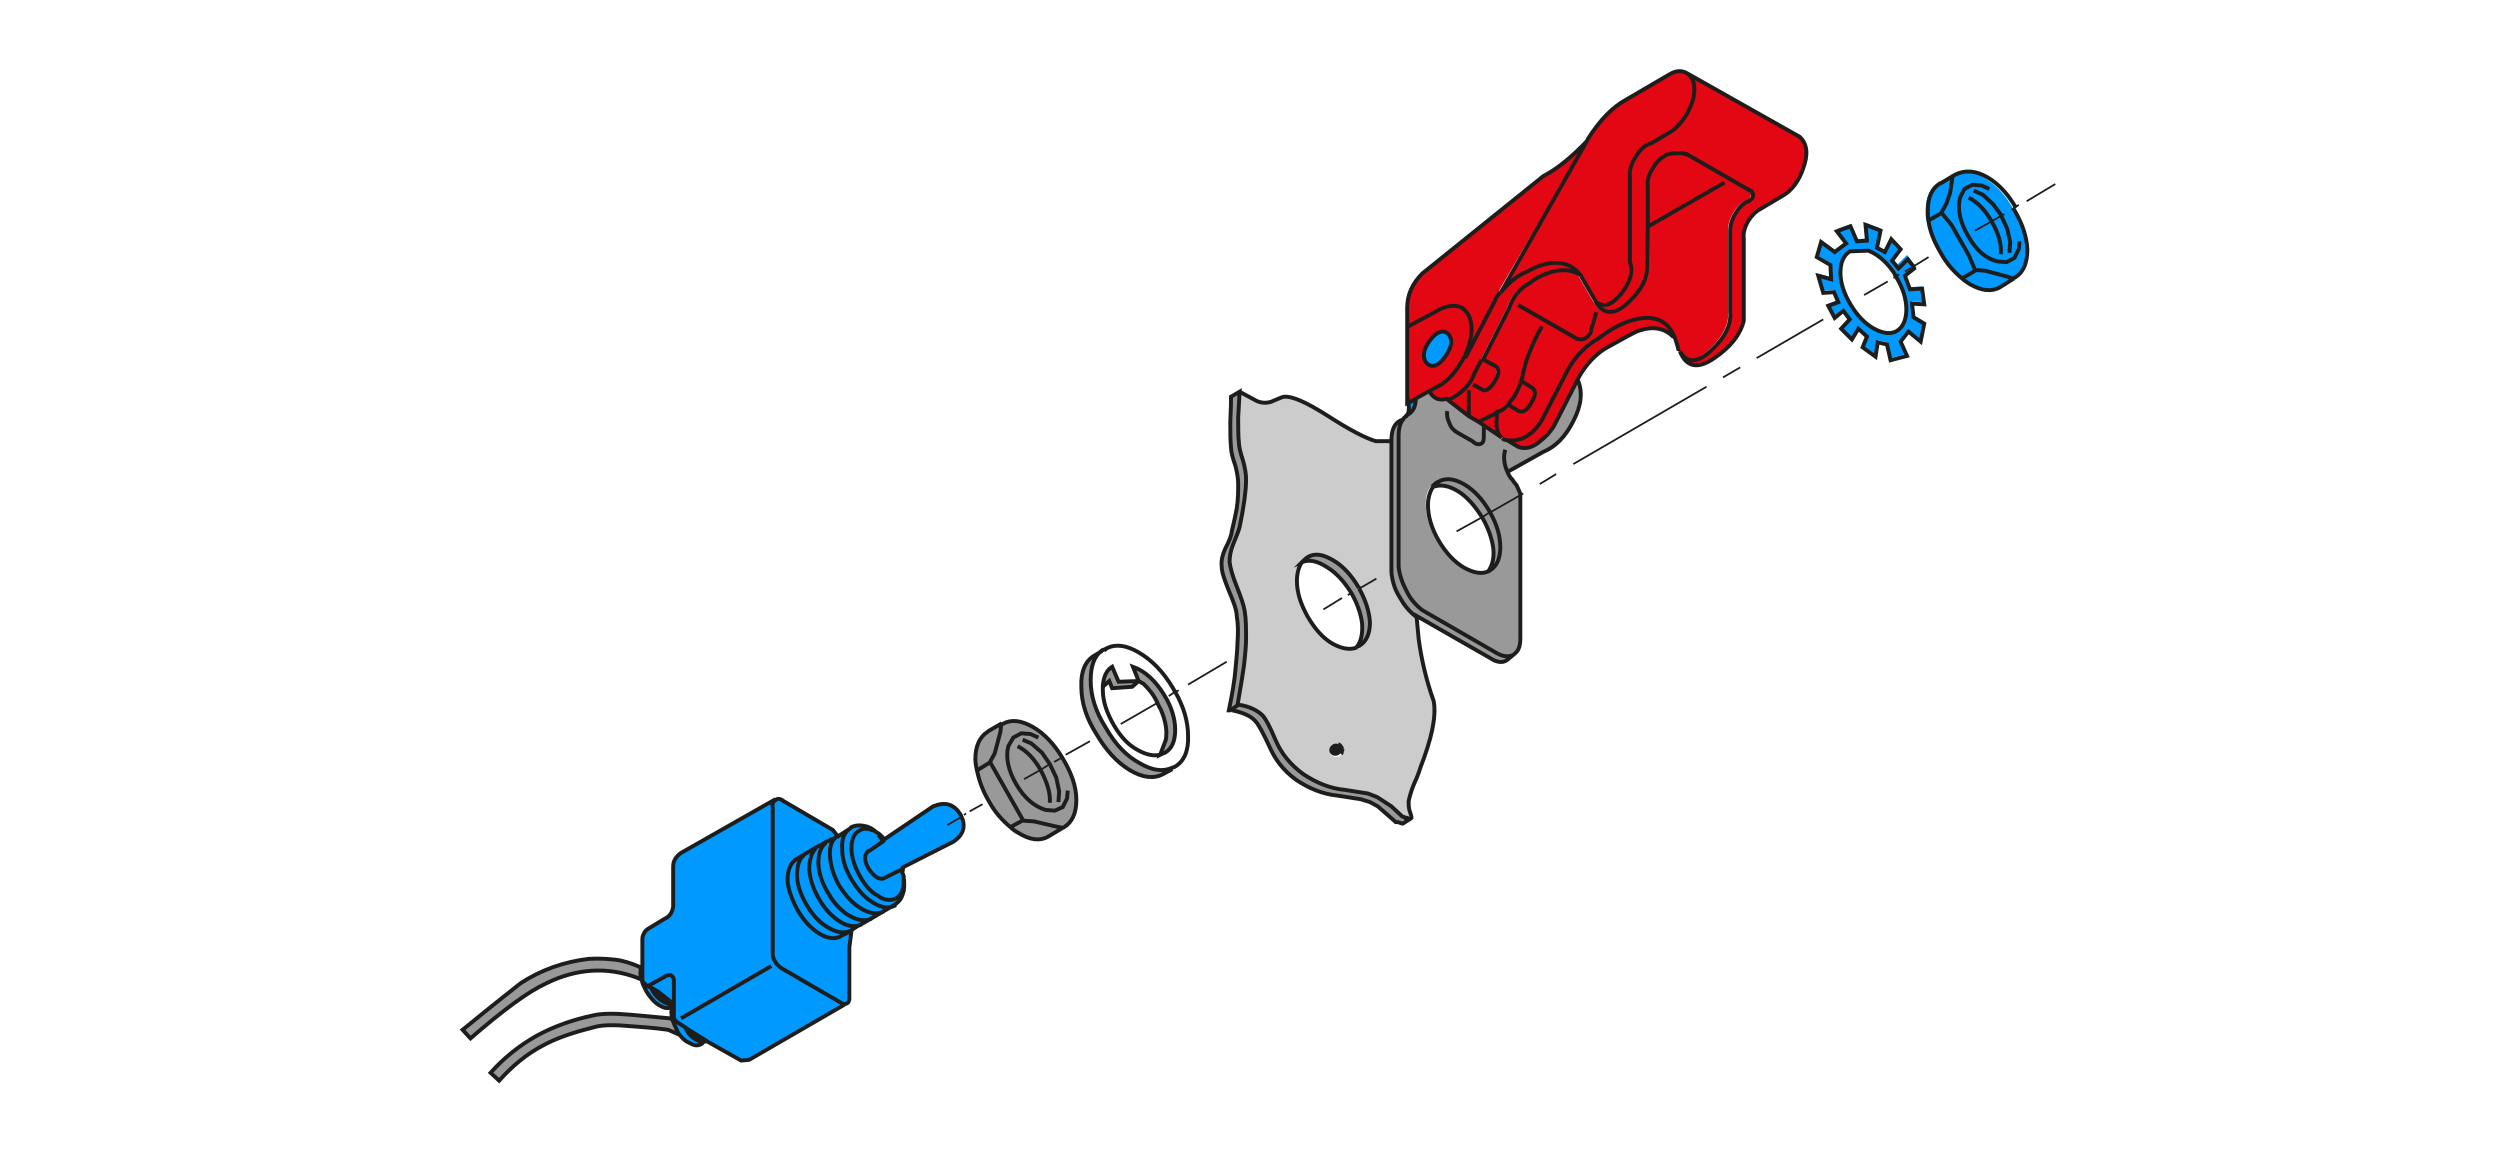 <?xml version="1.0" encoding="utf-8"?>
<!-- Generator: Adobe Illustrator 24.2.3, SVG Export Plug-In . SVG Version: 6.00 Build 0)  -->
<svg version="1.1" id="Ebene_1" xmlns="http://www.w3.org/2000/svg" xmlns:xlink="http://www.w3.org/1999/xlink" x="0px" y="0px"
	 viewBox="0 0 349.1 161" style="enable-background:new 0 0 349.1 161;" xml:space="preserve">
<style type="text/css">
	.st0{fill:#999999;}
	.st1{fill:#0099FF;}
	.st2{fill:#E30613;}
	.st3{fill:#CCCCCC;}
	.st4{fill:#1D1D1B;}
	.st5{fill:none;stroke:#1D1D1B;stroke-width:0.55;stroke-miterlimit:5;}
	.st6{fill:none;stroke:#1D1D1B;stroke-width:0.25;stroke-miterlimit:5;}
	.st7{fill:none;stroke:#1D1D1B;stroke-width:0.45;stroke-miterlimit:5;}
</style>
<path class="st0" d="M148.4,115.6l-0.9-0.4l-3-0.7l-1.5-0.1l-2,1.1c0.4,0.3,0.7,0.6,1.1,0.8c1.6,1,3,1.1,4.2,0.5L148.4,115.6
	 M138.5,106.3l-2.1,1.3c0.2,1.4,0.8,2.9,1.7,4.4c0.9,1.5,1.9,2.7,3,3.6l2-1.1L138.5,106.3 M139.8,102.1l0.1-1l-1.9,1.1l-0.1,0.1
	c-1.1,0.7-1.7,2-1.7,3.8c0,0.5,0.1,1,0.2,1.5l2.1-1.3h-0.1l0.7-1.3L139.8,102.1 M144.3,101.4c-1.6-0.9-3-1.1-4.2-0.4l-0.2,0.1
	l-0.1,1l-0.8,3l-0.7,1.3h0.1l4.6,8.1l1.5,0.1l3,0.7l0.9,0.4l0.2-0.1c1.1-0.7,1.7-1.9,1.7-3.8c0-1.9-0.7-3.8-1.9-5.8
	C147.3,103.8,145.9,102.3,144.3,101.4 M145,103l-1.1-0.5l-1.3-0.1l-1.1,0.6l-0.7,1.2c-0.4,1.6,0,3.4,1.1,5.3
	c1.1,1.9,2.5,3.1,4.1,3.6l1.3,0.1l1.1-0.5l0.6-1.2l0.1-1.1l-0.1,1.1l-0.6,1.2l-1.1,0.5l-1.3-0.1c-1.6-0.4-3-1.6-4.1-3.6
	c-1.1-1.9-1.5-3.7-1.1-5.3l0.7-1.2l1.1-0.6l1.3,0.1L145,103 M145.5,105.1l-1.5-1.3l-1.2-0.5l1.2,0.5L145.5,105.1l1.1,1.6l0.1,0.1
	l0.9,1.9l0.4,1.9l-0.1,1.5l0.1-1.5l-0.4-1.9l-0.9-1.9l-0.1-0.1l-1.3,0.8v0.1c0.9,1.6,1.4,3.1,1.3,4.5c0-1.4-0.4-2.9-1.3-4.5v-0.1
	l-2.3,1.3l2.3-1.3c-0.9-1.6-2-2.7-3.2-3.3c1.2,0.6,2.3,1.7,3.2,3.3l1.3-0.8L145.5,105.1 M147.2,106.4l0.9-0.5L147.2,106.4
	 M93.8,142.3l-0.4-0.1c-2.3-0.2-4.1-0.4-5.4-0.5c-2.3-0.2-4.1-0.1-5.3,0.1c-3,0.7-5.6,1.6-7.8,2.8c-2.5,1.3-4.6,3-6.5,5.2l1.2,1.1
	c1.8-2,3.8-3.7,6.1-4.9c2.1-1.1,4.5-2,7.3-2.6c1.1-0.2,2.8-0.2,5-0.1c1.2,0.1,3,0.3,5.2,0.5l1.6,0.7c-0.1-0.2-0.3-0.5-0.5-0.7
	C94.1,143.2,93.9,142.7,93.8,142.3 M89.5,136.5c-0.1-0.4-0.1-0.8,0-1.1l-0.2-0.4c-1.2-0.5-2.4-0.9-3.5-1c-1-0.1-2.2-0.2-3.6-0.1
	c-3.4,0.4-6.6,1.5-9.5,3.4c-0.5,0.4-3.2,2.5-8.1,6.5l1.1,1.2c4.5-3.9,8-6.5,10.6-7.7c4.3-2.1,8.5-2.3,12.6-0.8l0.7,0.3
	C89.5,136.6,89.5,136.6,89.5,136.5 M153.9,90.9l-1,0.6c-1.3,0.7-2,2.2-1.9,4.4c0,2.2,0.7,4.4,2.1,6.6c1.3,2.2,2.8,3.9,4.6,5
	c1.8,1.1,3.4,1.3,4.7,0.6l1.3-0.7c-1.3,0.6-2.8,0.4-4.5-0.6c-1.9-1.1-3.5-2.7-4.8-5c-1.4-2.2-2.1-4.5-2.1-6.6
	C152.3,93.1,152.8,91.7,153.9,90.9 M158.2,95.9l0.9-0.8l-2.8,0.1l-0.9-2.1c-0.8,0.5-1.2,1.4-1.3,2.7l0.9-0.8l0.4,1L158.2,95.9
	 M164.1,101.9c0-1.6-0.5-3.2-1.5-4.9c-1.2-2-2.7-3.4-4.4-4l0.8,2l0.7,0.4c0.7,0.7,1.4,1.5,1.9,2.6c0.1,0.3,0.3,0.6,0.5,1
	c0.7,1.6,0.9,3,0.7,4.2l-0.8,2.1c0.2-0.1,0.4-0.2,0.7-0.3C163.6,104.6,164.1,103.5,164.1,101.9 M187.9,110.5c-2.1-0.2-4-1-5.8-2.2
	c-1.8-1.3-3.1-2.9-3.9-4.8c-0.8-1.9-1.4-3-1.8-3.4c-0.7-0.7-1.9-1.3-3.4-1.5l-1,0.7c1.5,0.3,2.6,0.7,3.2,1.5c0.4,0.4,1,1.5,1.9,3.4
	c0.8,1.9,2.1,3.5,3.8,4.8c1.7,1.3,3.6,2,5.8,2.2l3.2,0.5l1.3,0.4l1.1,0.6l2.4,2.1l0.1,0.1h0.3l0.6,0.2h0.1l1.1-0.7h-0.1l-0.2-0.1
	l-0.1-0.1h-0.3l-0.1-0.1l-0.3-0.1l-1.5-1.4l-2-1.3l-1.3-0.5L187.9,110.5 M209.5,76.4c0-1.5-0.5-3.1-1.4-4.8l-1.1,0.7
	c0.8,1.4,1.3,2.8,1.5,4.2c0.1,1.4-0.1,2.5-0.7,3.4c0.1,0,0.2-0.1,0.3-0.1C209,79.1,209.5,78,209.5,76.4 M204.4,67.6
	c-1.4-0.8-2.6-0.9-3.6-0.3c-0.3,0.2-0.6,0.4-0.8,0.7c1-0.4,2.2-0.2,3.5,0.6c1.3,0.8,2.5,2.1,3.4,3.7l1.1-0.7c0-0.1-0.1-0.2-0.1-0.3
	C207,69.7,205.8,68.4,204.4,67.6 M195.3,60.8c0-0.9,0.2-1.7,0.6-2.2c-0.1,0-0.2,0.1-0.3,0.1c-0.9,0.5-1.3,1.4-1.3,2.8v0.1v18.2
	c0.1,1.1,0.4,2.3,1.1,3.4c0.6,1.1,1.3,2,2.2,2.7l0.1,0.1L208,92c0.9,0.6,1.7,0.7,2.3,0.3l1.1-0.9c-0.7,0.4-1.5,0.3-2.4-0.2l-10.4-6
	c-0.9-0.7-1.7-1.6-2.2-2.7c-0.6-1.1-1-2.3-1.1-3.4V60.8 M210,61.4c-0.1,0-0.2-0.1-0.3-0.2l-2.5-1.7v1.4c0,0.5-0.1,0.9-0.5,1
	c-0.3,0.1-0.7,0-1.1-0.4l-2.1-1.2c-0.5-0.3-0.9-0.7-1.1-1.3c-0.3-0.6-0.4-1.2-0.3-1.7c-0.1,0.5,0,1.1,0.3,1.7c0.3,0.6,0.6,1,1.1,1.3
	l2.1,1.2c0.4,0.4,0.8,0.5,1.1,0.4c0.4-0.1,0.6-0.5,0.5-1v-1.4l-0.9-0.6l-1.2-0.7l-3.1-2.4c-1.1,0.3-2-0.1-2.5-1.3l-1.8,1
	c0,1.2-0.3,2-1.1,2.3c-0.1,0-0.2,0.1-0.3,0.2c-0.2,0.1-0.3,0.3-0.5,0.5c-0.4,0.5-0.6,1.3-0.6,2.2v18.3c0.1,1.1,0.5,2.2,1.1,3.4
	c0.6,1.1,1.3,2,2.2,2.7l10.4,6c0.9,0.5,1.7,0.6,2.4,0.2c0,0,0.1-0.1,0.1-0.1c0.5-0.4,0.8-1.1,0.7-2.1v-20l-4.2,2.4
	c0.9,1.6,1.4,3.2,1.4,4.8c0,1.6-0.5,2.7-1.5,3.3c-0.1,0-0.2,0.1-0.3,0.1c-0.9,0.4-2,0.2-3.3-0.5c-1.4-0.8-2.6-2.1-3.6-3.8
	c-1-1.7-1.5-3.4-1.5-5c0-1.1,0.2-1.9,0.7-2.5c0.2-0.3,0.5-0.6,0.8-0.7c1-0.6,2.2-0.5,3.6,0.3c1.4,0.8,2.6,2.1,3.6,3.8
	c0,0.1,0.1,0.2,0.1,0.3l4.2-2.4v-0.2c0-0.1-0.2-0.5-0.5-1.2l-0.4-0.5c-0.2-0.3-0.3-0.4-0.4-0.5c-0.2-0.3-0.3-0.6-0.5-0.9
	c-0.5-1.1-0.6-2.2-0.3-3.1c-0.3,0.9-0.2,2,0.3,3.1l5-2.8c1.6-0.7,3-2.1,4.2-4.3c1.1-2.3,1.3-4.2,0.6-5.8l-2.9,5.7
	c-0.5,1.1-1.2,2-2.2,2.8c-1.1,1-2.2,1.3-3.2,0.9l-1.5-0.9C210.3,61.5,210.1,61.5,210,61.4 M171.9,55.4c0,0.4,0,1.6-0.1,3.5
	c0,1.5,0,2.6,0.1,3.6c0,0.5,0.2,1.4,0.6,2.5c0.3,1.1,0.4,2,0.4,2.6c0,1,0,2.1-0.2,3.4c-0.1,0.5-0.3,1.6-0.7,3.2
	c0,0.4-0.3,1.3-0.9,2.4c-0.4,0.9-0.6,1.7-0.5,2.5c0,0.8,0.4,1.9,1,3.4c0.7,1.6,1.1,2.8,1.1,3.5c0.2,1.1,0.2,2.4,0.1,3.8
	c0,0.6-0.1,1.9-0.3,3.9c-0.1,1.2-0.4,3.1-0.9,5.5c0,0,0.1,0,0.2,0l1-0.7c0.5-2.9,0.8-4.7,0.9-5.5c0.2-1.7,0.3-3,0.3-3.8
	c0-1.5,0-2.8-0.2-3.9c-0.1-0.7-0.5-1.9-1.1-3.4c-0.6-1.5-0.9-2.6-1-3.4c0-0.7,0.1-1.5,0.5-2.5c0.5-1.2,0.8-2,0.9-2.4
	c0.6-2.9,0.9-5.1,0.9-6.6c0-0.7-0.1-1.5-0.4-2.6c-0.4-1.2-0.6-2.1-0.6-2.6c-0.1-0.9-0.1-2.1-0.1-3.5l0.1-3.5L171.9,55.4 M189.8,82.2
	L189.8,82.2c-0.1-0.2-0.1-0.2-0.1-0.3c-1-1.7-2.2-3-3.6-3.8c-1.4-0.8-2.5-1-3.5-0.4c-0.3,0.2-0.6,0.5-0.8,0.7c1-0.4,2.1-0.2,3.5,0.7
	c1.3,0.8,2.4,2,3.4,3.6c0.8,1.4,1.3,2.8,1.5,4.2c0.1,1.4-0.1,2.5-0.7,3.3c0.1,0,0.2-0.1,0.3-0.1c1-0.6,1.5-1.7,1.5-3.3
	C191.2,85.4,190.7,83.8,189.8,82.2z"/>
<path class="st1" d="M97.1,144.9c0.6,0.4,1.1,0.5,1.5,0.4l-2.6-1.6C96.3,144.1,96.7,144.5,97.1,144.9 M98.8,145.3l-0.1-0.1
	c-0.4,0.1-0.9,0-1.5-0.4c-0.4-0.4-0.8-0.7-1.1-1.2l-0.4-0.3c0.3,0.7,0.7,1.2,1.3,1.7c0.5,0.3,0.9,0.5,1.3,0.5
	C98.4,145.5,98.6,145.4,98.8,145.3 M94.3,142.6l-0.1-0.1l-0.1-0.1l-0.1-0.1h-0.3c0.1,0.4,0.3,0.9,0.6,1.5c0.2,0.3,0.3,0.5,0.5,0.7
	c0.4,0.5,0.8,0.9,1.3,1.1c0.7,0.4,1.2,0.5,1.7,0.2c0.1,0,0.2-0.1,0.3-0.3c-0.4,0-0.8-0.2-1.3-0.5c-0.6-0.4-1-1-1.3-1.7l-1.1-0.7
	L94.3,142.6 M91.8,138.4c0.3,0.4,0.6,0.7,1,1c0.3,0.2,0.6,0.4,0.9,0.5L91.8,138.4 M89.5,135.4l0.2,0.5V135
	C89.6,135.1,89.6,135.2,89.5,135.4 M89.5,135.4c-0.1,0.4-0.1,0.7,0,1.1c0,0,0,0.1,0,0.2l0.2,0.1v-0.9L89.5,135.4 M90.9,137.9
	l-0.7-0.4c-0.3-0.1-0.4-0.4-0.5-0.7l-0.2-0.1c0.1,0.6,0.4,1.1,0.7,1.7c0.5,0.8,1.1,1.5,1.8,1.9c0.7,0.4,1.2,0.5,1.7,0.2
	c0,0,0.1-0.1,0.1-0.1c0.1,0,0.1-0.1,0.1-0.1c-0.5,0.1-1.1-0.1-1.8-0.7C91.6,139.1,91.2,138.5,90.9,137.9 M91.8,138.4l-0.9-0.5
	c0.3,0.7,0.7,1.2,1.3,1.7c0.7,0.5,1.3,0.7,1.8,0.7c0,0,0,0.1-0.1,0.1c-0.2,0.6-0.2,1.3,0,2h0.3l-0.1-0.3v-2.1c-0.1,0-0.3,0-0.4-0.1
	c-0.3-0.1-0.6-0.2-0.9-0.5C92.4,139.1,92.1,138.8,91.8,138.4 M90.9,137.9l0.9,0.5l1.9,1.5c0.1,0,0.3,0.1,0.4,0.1v-3.1
	c0-0.4-0.2-0.6-0.4-0.7c-0.3-0.1-0.6,0-0.9,0.2l-1.8,1c-0.3,0.2-0.6,0.3-0.9,0.2L90.9,137.9 M125.9,121.4l0.1,0.5
	c0-0.2,0.1-0.4,0.1-0.7H126L125.9,121.4 M117,116.8l-1.7,0.9c-0.8,0.7-1.1,1.8-1,3.2c0.1,1.3,0.6,2.6,1.4,3.9c0.8,1.4,1.8,2.4,2.8,3
	c1.1,0.7,2.2,0.9,3.2,0.5l1.7-1c-0.9,0.4-1.9,0.3-3.1-0.4c-1.2-0.7-2.2-1.8-3.1-3.2c-0.8-1.4-1.2-2.8-1.3-4.1
	C115.9,118.3,116.2,117.3,117,116.8 M115.3,117.7l-1.5,0.8c-0.7,0.6-1,1.6-0.9,2.9c0,1.3,0.5,2.7,1.3,4c0.9,1.5,1.9,2.6,3,3.3
	c1.2,0.7,2.2,0.8,3,0.4h0.1l1.4-0.8c-1,0.4-2,0.2-3.2-0.5c-1.1-0.7-2-1.7-2.8-3c-0.8-1.3-1.3-2.6-1.4-3.9
	C114.2,119.5,114.5,118.4,115.3,117.7 M118.7,115.7l-1.7,1.1c-0.7,0.6-1.1,1.5-1,2.8c0,1.3,0.5,2.7,1.3,4.1c0.9,1.5,1.9,2.5,3.1,3.2
	c1.2,0.7,2.2,0.8,3.1,0.4l1.7-1H125c-0.9,0.5-1.9,0.4-3.1-0.3c-1.2-0.7-2.2-1.8-3.1-3.3c-0.8-1.5-1.3-2.9-1.3-4.3
	C117.5,117.2,117.9,116.2,118.7,115.7 M121.5,115.8c0.1,0,0.3,0.1,0.5,0.1c-0.4-0.2-0.7-0.4-1-0.5c-0.8-0.3-1.5-0.2-2.1,0.1
	c0,0-0.1,0-0.1,0.1c0,0-0.1,0-0.1,0.1c-0.8,0.5-1.2,1.5-1.1,2.8c0,1.4,0.4,2.8,1.3,4.3c0.9,1.5,1.9,2.6,3.1,3.3
	c1.2,0.7,2.2,0.8,3.1,0.3h0.1l0.1-0.1c0.5-0.4,0.9-1,1.1-1.8c0.1-0.7,0.1-1.5-0.1-2.3c0,0.6,0,1.2-0.1,1.7c-0.1,0.7-0.4,1.1-0.9,1.5
	c-0.7,0.4-1.6,0.4-2.6-0.3c-1.1-0.6-1.9-1.6-2.6-2.9c-0.7-1.3-1.1-2.5-1.1-3.8c0-1.2,0.4-2.1,1.1-2.4
	C120.2,115.7,120.8,115.6,121.5,115.8 M121.4,118.7h-0.1c-0.3,0.2-0.5,0.6-0.5,1c0,0.5,0.2,1,0.5,1.5c0.3,0.5,0.7,0.9,1.1,1.2
	c0.4,0.3,0.8,0.3,1.1,0.1l2.4-1.2l0.1-0.1h0.1l7.1-3.6c1.4-1,1.7-2.2,1-3.6l-1.9,1.1l1.9-1.1c0-0.1-0.1-0.2-0.1-0.2
	c-0.8-1.5-2.1-1.8-3.8-1.1l-6.8,4.6l-0.2,0.1L121.4,118.7 M122.7,116.5l0.6,0.9l0.2-0.1c0,0-0.1-0.1-0.1-0.1
	C123.2,116.9,122.9,116.7,122.7,116.5 M123.3,117.4l-0.6-0.9c-0.3-0.2-0.5-0.4-0.7-0.5c-0.2,0-0.3-0.1-0.5-0.1
	c-0.7-0.2-1.3-0.2-1.7,0.1c-0.7,0.4-1.1,1.2-1.1,2.4c0,1.2,0.4,2.5,1.1,3.8c0.7,1.3,1.6,2.3,2.6,2.9c1.1,0.6,1.9,0.7,2.6,0.3
	c0.5-0.3,0.8-0.8,0.9-1.5c0.1-0.5,0.2-1.1,0.1-1.7l-0.1-0.3l-0.1-0.5l-2.4,1.2c-0.3,0.2-0.7,0.1-1.1-0.1c-0.4-0.3-0.8-0.7-1.1-1.2
	c-0.3-0.5-0.5-1-0.5-1.5c0-0.4,0.2-0.8,0.5-1h0.1L123.3,117.4 M112.4,119.3c-0.7,0.6-1,1.5-1,2.8c0,1.3,0.5,2.7,1.3,4.1
	c0.8,1.5,1.8,2.5,3,3.2c1.2,0.7,2.2,0.9,3.1,0.5l1.4-0.9c-0.8,0.4-1.9,0.3-3-0.4c-1.1-0.7-2.2-1.8-3-3.3c-0.8-1.4-1.2-2.7-1.3-4
	c0-1.3,0.3-2.3,0.9-2.9L112.4,119.3 M108.2,111.8C108.2,111.8,108.2,111.8,108.2,111.8l-13.1,7.5c-0.7,0.5-1,1.1-1.1,1.9v5.6
	c-0.1,0.8-0.5,1.4-1.2,1.7l-2.3,1.4c-0.3,0.1-0.5,0.4-0.6,0.7c-0.2,0.3-0.2,0.6-0.2,0.9v3.6v0.9v0.9c0,0.3,0.2,0.5,0.5,0.7
	c0.3,0.1,0.6,0,0.9-0.2l1.8-1c0.3-0.2,0.6-0.3,0.9-0.2c0.2,0.1,0.4,0.3,0.4,0.7v3.1v2.1l0.1,0.3l0.1,0.1l0.1,0.1l0.1,0.1l0.1,0.1
	l1.1,0.7l0.4,0.3l2.6,1.6l0.1,0.1l4.8,2.7l1.1-0.1l13.3-7.7c-0.1,0-0.3-0.1-0.5-0.2l-8.1-4.7c-0.7-0.4-1.2-1-1.4-1.9v-20.6
	C107.8,112.4,107.9,112,108.2,111.8 M107.7,134.9l-12.6,7.3L107.7,134.9 M110.9,120.2c-0.8,0.7-1.1,1.8-1,3.2c0.1,1.3,0.6,2.6,1.5,4
	c0.8,1.3,1.7,2.3,2.8,3c1.1,0.7,2.1,0.9,3,0.5c0,0,0.1,0,0.1-0.1l1.5-0.7c-0.9,0.4-1.9,0.2-3.1-0.5c-1.2-0.7-2.2-1.8-3-3.2
	c-0.8-1.4-1.3-2.8-1.3-4.1c0-1.3,0.3-2.3,1-2.8L110.9,120.2 M109.1,111.7c-0.4-0.2-0.6-0.2-0.9,0c0,0,0,0.1-0.1,0.1
	c-0.3,0.2-0.4,0.6-0.3,1v20.6c0.2,0.9,0.7,1.5,1.4,1.9l8.1,4.7c0.2,0.1,0.4,0.2,0.5,0.2c0.4,0,0.6-0.2,0.7-0.6v-7.3l0.3-2.3
	l-1.5,0.7c0,0-0.1,0.1-0.1,0.1c-0.9,0.4-1.9,0.2-3-0.5c-1.1-0.7-2-1.7-2.8-3c-0.8-1.4-1.3-2.7-1.5-4c-0.1-1.4,0.2-2.5,1-3.2l1.5-0.9
	l1.5-0.9l1.5-0.8l1.7-0.9l-0.7-0.9l-7-4.1L109.1,111.7 M264.2,36.1l1.2-1.6l-1.3-1.4l-0.9,1.8l-1.1-0.6l0.5-2.4l-2.1-0.8l0.2,2.2
	l-1.4,0.1l-0.9-2.1l-1.9,0.7l1.3,1.7l-1.6,1.2l-1.9-1.4l-0.6,2.1l1.9,1.1l0.1,2l-1.8-0.5l0.7,2.4l1.5-0.1l0.6,1.4l-1.4,0.5l0.9,1.7
	l1.2-1l0.9,1.2l-1.2,1.3l1.5,1.5l0.9-1.5l1.2,1.1l-0.6,1.5l1.8,1.3l0.3-2l1.3,0.3l0.5,2.2l2.3-0.6l-0.9-2l1.1-1.4l1.7,1.4l0.5-2.5
	l-1.5-0.9l-0.2-1.9l1.7,0.1l-0.3-2.2l-1.7,0.1l-0.7-1.9l1.3-1l-0.1-0.3l-1.2,0.7l1.2-0.7l-0.9-1.3l-1.3,1.3L264.2,36.1 M264.9,38.8
	c0.9,1.5,1.4,3,1.4,4.5c0,1.5-0.4,2.4-1.3,3s-2,0.4-3.2-0.3s-2.4-1.8-3.3-3.4c-0.9-1.5-1.3-3-1.4-4.4c0-1.5,0.4-2.5,1.3-3l2.6-0.1
	c1.5,0.6,2.8,1.8,3.9,3.6l0.4-0.3l-0.4,0.3C264.8,38.6,264.9,38.7,264.9,38.8 M276,37.7l-0.9-2.1l-2.4-4.2l-1.4-1.7l-2.1,1.2
	c0.2,1.5,0.8,2.9,1.7,4.4c0.9,1.5,1.9,2.6,3,3.6L276,37.7 M277.3,37.8l-1.4-0.1l-2.1,1.2c0.4,0.3,0.7,0.5,1.1,0.8
	c1.6,0.9,3,1.1,4.2,0.4l1.9-1.2l-0.9-0.3L277.3,37.8 M272.3,27l0.4-2.6l-2,1.2h-0.1c-1.1,0.7-1.7,2-1.7,3.8c0,0.5,0,1,0.1,1.5
	l2.1-1.2l0.7-1.3L272.3,27 M272.7,24.4l-0.4,2.6l-0.5,1.4l-0.7,1.3l1.4,1.7l2.4,4.2l0.9,2.1l1.4,0.1l3,0.8l0.9,0.3
	c1.4-0.7,2-2.1,2-4.1c-0.1-1.8-0.7-3.6-1.9-5.6c0,0,0-0.1-0.1-0.1l-0.3,0.2l0.3-0.2c-1.1-1.9-2.4-3.3-3.9-4.2
	C275.6,23.8,274.1,23.7,272.7,24.4 M275.4,25.8l-1.1,0.6l-0.6,1.2c-0.4,1.6,0,3.4,1.1,5.3c1.1,2,2.5,3.2,4.1,3.6l1.3,0.1l1.1-0.6
	l0.6-1.2l0.1-1.1l-0.1,1.1l-0.6,1.2l-1.1,0.6l-1.3-0.1c-1.6-0.4-3-1.7-4.1-3.6c-1.1-1.9-1.5-3.7-1.1-5.3l0.6-1.2L275.4,25.8l1.3,0.1
	l1.1,0.5l-1.1-0.5L275.4,25.8 M276.9,27.2l-1.3-0.6L276.9,27.2l1.4,1.3l1.2,1.6l0.4-0.2l-0.4,0.2l0.9,2l0.4,1.8l-0.1,1.5l0.1-1.5
	l-0.4-1.8l-0.9-2l-1.4,0.8c0,0,0.1,0,0.1,0.1c0.9,1.6,1.3,3.1,1.3,4.5c0.1-1.4-0.3-2.9-1.3-4.5c0,0,0-0.1-0.1-0.1l-2.3,1.3l2.3-1.3
	c-0.9-1.6-2-2.7-3.2-3.3c1.2,0.6,2.2,1.7,3.2,3.3l1.4-0.8l-1.2-1.6L276.9,27.2 M196.7,56.2v0.2c0,0.7-0.1,1.3-0.3,1.7
	c0.1-0.1,0.2-0.2,0.3-0.2c0.7-0.4,1.1-1.1,1.1-2.3L196.7,56.2 M196.5,55.4v0.9l0.2-0.1L196.5,55.4 M201.8,49.8
	c0.9-1.3,1.1-2.4,0.5-3.2c-0.7-0.7-1.6-0.5-2.6,0.8c-1,1.3-1.1,2.4-0.5,3.2C199.9,51.4,200.8,51.2,201.8,49.8 M187.3,104.3
	c0,0.1,0.1,0.2,0.1,0.3c0-0.2-0.1-0.3-0.3-0.5C187.2,104.2,187.3,104.3,187.3,104.3z"/>
<path class="st2" d="M203.9,43c-1-0.4-2.2-0.2-3.5,0.6l-3.9,2.1v9.7l0.2,0.9l1.1-0.7l1.8-1l0.7-0.4c1.4-0.6,2.6-1.7,3.6-3.4
	c1-1.5,1.5-3.1,1.6-4.7C205.3,44.5,204.8,43.5,203.9,43 M202.3,46.7c0.6,0.8,0.4,1.9-0.5,3.2c-1,1.3-1.8,1.6-2.6,0.9
	c-0.6-0.8-0.4-1.9,0.5-3.2C200.7,46.2,201.5,45.9,202.3,46.7 M215.2,61.5c1-0.8,1.7-1.7,2.2-2.8l2.9-5.7l0.2-0.4
	c1-1.7,2.2-3,3.6-3.9c2.7-1.5,4.3-2.4,4.7-2.5c2-0.7,3.7-0.5,4.9,0.9c-0.8-1.9-2.2-2.7-4.1-2.6c-1.9,0.1-4.1,1.1-6.4,2.8
	c-1.8,1-3.3,2.5-4.4,4.5l-3.1,6c-1,2.2-2.4,3.5-4.3,3.8c-0.3,0-0.6,0-0.8,0l1.5,0.9C213,62.8,214.1,62.4,215.2,61.5 M209.8,61.2
	c-0.7-0.5-0.9-1.7-0.6-3.6l-2.8,1.4l0.9,0.6L209.8,61.2 M209.2,57.5L209.2,57.5l0.3-0.1C209.3,57.4,209.2,57.5,209.2,57.5
	 M210.6,56.5l1.3,0.8c0.7,0.4,1.3,0.1,1.9-1c0.7-1.1,0.7-1.8,0.1-2.2l-1.5-0.9c-0.2,0.8-0.5,1.7-1.1,2.4
	C211.1,56,210.8,56.2,210.6,56.5 M221.6,19.5c-2,2.2-4.1,3.8-6.2,5l-16.9,13.6c-1.3,1.5-2,3.1-2.1,4.8v2.7l3.9-2.1
	c1.3-0.8,2.5-1,3.5-0.6c1,0.5,1.5,1.6,1.5,3.2c0,1.6-0.6,3.2-1.6,4.7c-1,1.6-2.2,2.8-3.6,3.4l-0.7,0.4c0.5,1.2,1.4,1.6,2.5,1.3
	c0.3-0.1,0.6-0.2,0.9-0.4c1.5-0.8,2.5-2,3-3.4l1-1.9l3.6-7.1c0.6-1.7,1.5-2.8,2.8-3.5c1.1-0.8,2.3-1.4,3.4-1.7
	c1.4-0.4,2.6-0.2,3.6,0.4c-0.8-1.1-2-1.6-3.4-1.6c-1.3,0-2.7,0.4-4.1,1.3c-1.3,0.6-2.4,1.5-3.5,2.8c-0.2,0.3-0.4,0.5-0.6,0.8
	c0,0.1-0.1,0.2-0.1,0.3l-4.2,8.1l4.2-8.1c0-0.1,0.1-0.2,0.1-0.3c0.2-0.3,0.4-0.5,0.6-0.8L221.6,19.5 M230.6,23.4
	c-0.5,0.9-0.7,1.7-0.7,2.5v5.8l10.8-6.2l-10.8,6.2l-0.1,5.9c0,1.5-0.8,3.1-2.5,4.7c-1.8,1.7-3.2,1.9-4.4,0.5l-0.3-0.5l-2.1-3.6
	c0-0.1-0.1-0.2-0.2-0.3c-1-0.6-2.2-0.7-3.6-0.4c-1.1,0.3-2.3,0.8-3.4,1.7c-1.3,0.7-2.2,1.8-2.8,3.5l-3.6,7.1l1.7,0.9
	c0.6,0.4,0.6,1.1-0.1,2.2c-0.7,1.1-1.3,1.5-1.9,1l-1.1-0.6l1.1,0.6c0.6,0.5,1.3,0.2,1.9-1c0.6-1.1,0.6-1.8,0.1-2.2l-1.7-0.9l-1,1.9
	c-0.6,1.4-1.6,2.5-3,3.4c-0.3,0.2-0.6,0.3-0.9,0.4l3.1,2.4v-3.8v3.8l1.2,0.7l2.8-1.4v-0.1c0.1,0,0.2-0.1,0.3-0.1
	c0.1,0,0.2-0.1,0.3-0.1c0.3-0.2,0.6-0.5,0.9-0.8c0.2-0.3,0.4-0.6,0.7-0.9c0.5-0.8,0.9-1.6,1.1-2.4c0,0,0-0.1,0.1-0.1
	c0.4-2.6,1.4-5,2.8-7.5c-1.5,2.4-2.4,4.9-2.8,7.5c0,0-0.1,0.1-0.1,0.1l1.5,0.9c0.6,0.4,0.6,1.1-0.1,2.2c-0.6,1.1-1.3,1.4-1.9,1
	l-1.3-0.8c-0.3,0.3-0.6,0.6-0.9,0.8c-0.1,0-0.2,0.1-0.3,0.1l-0.3,0.1c-0.3,1.9-0.1,3.1,0.6,3.6c0.1,0.1,0.2,0.2,0.3,0.2
	c0.1,0,0.3,0.1,0.6,0.1c0.2,0,0.5,0,0.8,0c1.9-0.3,3.3-1.6,4.3-3.8l3.1-6c1.1-2,2.6-3.5,4.4-4.5c2.3-1.8,4.5-2.7,6.4-2.8
	c1.9-0.1,3.3,0.7,4.1,2.6c0.2,0.4,0.3,0.9,0.5,1.5c0,0.2,0.1,0.3,0.1,0.5c1,1.7,2.5,1.6,4.4-0.2c1.9-1.8,2.8-3.6,2.6-5.4v-11
	c0-0.1,0-0.2,0-0.3c0-0.7,0.2-1.5,0.7-2.3c0.5-0.9,1.1-1.5,1.8-1.8h0.1l0.1-0.1c0.4-0.2,0.5-0.5,0.5-0.8V27l-0.1-0.1
	c0-0.1,0-0.2-0.1-0.3l-0.2-0.1h-0.1l-0.1-0.1l-0.1-0.1h-0.1l-8.5-4.9h-0.3l-0.1-0.1h-1.1c-0.4,0-0.8,0.1-1.3,0.2
	C231.8,21.9,231.1,22.6,230.6,23.4 M220.7,47.5c0.4,0,0.7-0.1,1-0.4c0.3-0.3,0.5-0.6,0.5-1l0.7-2.4l-0.7,2.4c0,0.4-0.2,0.7-0.5,1
	C221.5,47.3,221.1,47.5,220.7,47.5l-0.5-0.1l-8.2-4.7l8.2,4.7L220.7,47.5 M230.5,20.1l2.7-1.6c0.8-0.5,1.6-1.3,2.2-2.4
	c0.7-1.2,1.1-2.4,1.1-3.5c0-1.1-0.2-1.8-0.9-2.2c0,0,0-0.1-0.1-0.1c-0.7-0.4-1.6-0.4-2.6,0.1l-6,3.5c-2,1.1-3.7,2.9-5.3,5.4
	c0,0-0.1,0.1-0.1,0.2l-12.1,21.3c1.1-1.3,2.2-2.3,3.5-2.8c1.4-0.8,2.8-1.3,4.1-1.3c1.4,0,2.5,0.5,3.4,1.6c0.1,0.1,0.2,0.2,0.2,0.3
	l2.1,3.6c1,1,2.2,0.6,3.6-1.1c1.3-1.6,1.7-3.1,1.2-4.4V25c-0.1-0.9,0.1-1.9,0.8-2.9C228.9,21,229.6,20.4,230.5,20.1 M233.2,18.6
	l-2.7,1.6c-0.9,0.2-1.6,0.9-2.2,1.9c-0.7,1.1-0.9,2-0.8,2.9v11.8c0.5,1.3,0.1,2.7-1.2,4.4c-1.4,1.7-2.6,2-3.6,1.1l0.3,0.5
	c1.1,1.4,2.6,1.3,4.4-0.5c1.7-1.6,2.5-3.2,2.5-4.7l0.1-5.9V26c-0.1-0.8,0.1-1.6,0.7-2.5c0.5-0.9,1.2-1.5,1.9-1.9
	c0.4-0.1,0.9-0.2,1.3-0.2h1.1l0.1,0.1h0.3l8.5,4.9h0.1l0.1,0.1l0.1,0.1h0.1l0.2,0.1c0.1,0.1,0.1,0.2,0.1,0.3l0.1,0.1v0.1
	c0,0.3-0.1,0.6-0.5,0.8l-0.1,0.1h-0.1c-0.7,0.3-1.3,0.9-1.8,1.8c-0.5,0.8-0.7,1.6-0.7,2.3c0,0.1,0,0.2,0,0.3v11
	c0.2,1.8-0.7,3.6-2.6,5.4c-1.9,1.8-3.4,1.9-4.4,0.2c0.9,2.2,2.5,2.5,4.8,0.9c2.2-1.5,3.6-3.2,4.1-5.2V33.3c-0.1-0.7,0.1-1.5,0.6-2.4
	c0.5-0.8,1.1-1.4,1.7-1.7l3.2-1.9c1.2-0.7,2.2-2,2.8-3.8c0.7-1.9,0.6-3.4-0.5-4.4l-15.4-8.9c0.6,0.4,0.9,1.2,0.9,2.2
	c0,1.1-0.4,2.3-1.1,3.5C234.8,17.2,234.1,18,233.2,18.6z"/>
<path class="st3" d="M179.3,55.5c-0.2,0-0.8,0.2-1.8,0.7c-0.6,0.2-1.3,0.2-2-0.1l-2.4-1.3l-0.1,3.5c0,1.4,0,2.6,0.1,3.5
	c0,0.6,0.2,1.5,0.6,2.6c0.3,1.1,0.4,1.9,0.4,2.6c0,1.5-0.2,3.7-0.9,6.6c0,0.4-0.3,1.2-0.9,2.4c-0.4,1-0.6,1.8-0.5,2.5
	c0,0.8,0.4,2,1,3.4c0.7,1.5,1,2.7,1.1,3.4c0.2,1.1,0.2,2.4,0.2,3.9c0,0.8-0.2,2.1-0.3,3.8c0,0.7-0.3,2.6-0.9,5.5
	c1.6,0.3,2.7,0.8,3.4,1.5c0.4,0.4,0.9,1.5,1.8,3.4c0.8,1.9,2.1,3.5,3.9,4.8c1.7,1.3,3.6,2,5.8,2.2l3.2,0.5l1.3,0.5l2,1.3l1.5,1.4
	l0.3,0.1l0.1,0.1h0.3l0.1,0.1l0.2,0.1h0.1l0.1-0.1c0-0.1-0.1-0.5-0.3-1.1c-0.1-0.4-0.2-0.8-0.1-1.2c0-0.5,0.3-1.3,0.7-2.3
	c0.5-1.1,0.8-1.9,0.9-2.3c1.6-4.1,2.2-7.2,1.9-9.4c-0.9-2.8-1.6-5.7-2.1-8.7l-0.3-3.2l-0.1-0.1c-0.9-0.7-1.7-1.7-2.2-2.7
	c-0.6-1.1-1-2.3-1.1-3.4V61.7h-2.2c-1.5-0.4-3.7-1.6-6.8-3.6C182.4,56.2,180.4,55.3,179.3,55.5 M189.8,82.2l2.4-1.4L189.8,82.2
	L189.8,82.2c0.9,1.7,1.4,3.2,1.4,4.8c0,1.6-0.5,2.7-1.5,3.3c-0.1,0-0.2,0.1-0.3,0.1c-1,0.4-2.1,0.2-3.4-0.5
	c-1.4-0.8-2.5-2.1-3.5-3.8c-1-1.7-1.5-3.4-1.5-5c0-1.1,0.2-2,0.7-2.6c0.2-0.3,0.5-0.5,0.8-0.7c1-0.6,2.1-0.4,3.5,0.4
	c1.4,0.8,2.6,2.1,3.6,3.8C189.8,82,189.8,82.1,189.8,82.2 M186.2,103.9c0.2-0.1,0.4-0.1,0.7,0c0.1,0,0.2,0.1,0.3,0.2
	c0.1,0.1,0.2,0.3,0.3,0.5v0.1c0,0.1,0,0.2-0.1,0.3v0.1c0,0.1,0,0.2-0.1,0.3c-0.3,0.3-0.6,0.4-1,0.3c-0.5-0.2-0.7-0.6-0.5-1.1
	C185.8,104.2,186,104.1,186.2,103.9z"/>
<path class="st4" d="M186.9,103.9c-0.3-0.1-0.5-0.1-0.7,0c-0.2,0.1-0.4,0.3-0.5,0.5c-0.2,0.5,0,0.9,0.5,1.1c0.4,0.1,0.7,0,1-0.3
	c0.1-0.1,0.1-0.2,0.1-0.3V105c0-0.1,0.1-0.2,0.1-0.3v-0.1c0-0.1-0.1-0.2-0.1-0.3c0,0-0.1-0.1-0.1-0.2C187.1,104,187,104,186.9,103.9
	z"/>
<path id="Layer0_5_1_STROKES" class="st5" d="M235.7,10.3c0.6,0.4,0.9,1.2,0.9,2.2c0,1.1-0.4,2.3-1.1,3.5c-0.7,1.1-1.4,1.9-2.2,2.4
	l-2.7,1.6c-0.9,0.2-1.6,0.9-2.2,1.9c-0.7,1.1-0.9,2-0.8,2.9v11.8c0.5,1.3,0.1,2.7-1.2,4.4c-1.4,1.7-2.6,2-3.6,1.1l0.3,0.5
	c1.1,1.4,2.6,1.3,4.4-0.5c1.7-1.6,2.5-3.2,2.5-4.7l0.1-5.9V26c-0.1-0.8,0.1-1.6,0.7-2.5c0.5-0.9,1.2-1.5,1.9-1.9
	c0.4-0.1,0.9-0.2,1.3-0.2h1.1l0.1,0.1h0.3l8.5,4.9h0.1l0.1,0.1l0.1,0.1h0.1l0.2,0.1c0.1,0.1,0.1,0.2,0.1,0.3l0.1,0.1v0.1
	c0,0.3-0.1,0.6-0.5,0.8l-0.1,0.1h-0.1c-0.7,0.3-1.3,0.9-1.8,1.8c-0.5,0.8-0.7,1.6-0.7,2.3c0,0.1,0,0.2,0,0.3v11
	c0.2,1.8-0.7,3.6-2.6,5.4c-1.9,1.8-3.4,1.9-4.4,0.2c0.9,2.2,2.5,2.5,4.8,0.9c2.2-1.5,3.6-3.2,4.1-5.2V33.3c-0.1-0.7,0.1-1.5,0.6-2.4
	c0.5-0.8,1.1-1.4,1.7-1.7l3.2-1.9c1.2-0.7,2.2-2,2.8-3.8c0.7-1.9,0.6-3.4-0.5-4.4L235.7,10.3C235.7,10.3,235.7,10.3,235.7,10.3
	c-0.8-0.5-1.6-0.5-2.6,0.1l-6,3.5c-2,1.1-3.7,2.9-5.3,5.4c0,0-0.1,0.1-0.1,0.2l-12.1,21.3c1.1-1.3,2.2-2.3,3.5-2.8
	c1.4-0.8,2.8-1.3,4.1-1.3c1.4,0,2.5,0.5,3.4,1.6c0.1,0.1,0.2,0.2,0.2,0.3l2.1,3.6 M196.5,55.4v-9.7V43c0-1.8,0.7-3.4,2.1-4.8
	l16.9-13.6c2.1-1.1,4.1-2.8,6.2-5 M173.1,54.7l2.4,1.3c0.7,0.3,1.4,0.3,2,0.1c1-0.4,1.6-0.7,1.8-0.7c1.1-0.1,3,0.7,6,2.6
	c3.1,2,5.4,3.2,6.8,3.6h2.2v-0.1c0-1.4,0.4-2.4,1.3-2.8c0.1,0,0.2-0.1,0.3-0.1c0.1-0.2,0.3-0.4,0.5-0.5c0.3-0.4,0.4-0.9,0.3-1.7
	v-0.2l-0.2,0.1v-0.9l0.2,0.9l1.1-0.7l1.8-1l0.7-0.4c1.4-0.6,2.6-1.7,3.6-3.4c1-1.5,1.5-3.1,1.6-4.7c0-1.6-0.5-2.6-1.5-3.2
	c-1-0.4-2.2-0.2-3.5,0.6l-3.9,2.1 M173.1,54.7l-1.2,0.7c0,0.4,0,1.6-0.1,3.5c0,1.5,0,2.6,0.1,3.6c0,0.5,0.2,1.4,0.6,2.5
	c0.3,1.1,0.4,2,0.4,2.6c0,1,0,2.1-0.2,3.4c-0.1,0.5-0.3,1.6-0.7,3.2c0,0.4-0.3,1.3-0.9,2.4c-0.4,0.9-0.6,1.7-0.5,2.5
	c0,0.8,0.4,1.9,1,3.4c0.7,1.6,1.1,2.8,1.1,3.5c0.2,1.1,0.2,2.4,0.1,3.8c0,0.6-0.1,1.9-0.3,3.9c-0.1,1.2-0.4,3.1-0.9,5.5
	c0,0,0.1,0,0.2,0l1-0.7c0.5-2.9,0.8-4.7,0.9-5.5c0.2-1.7,0.3-3,0.3-3.8c0-1.5,0-2.8-0.2-3.9c-0.1-0.7-0.5-1.9-1.1-3.4
	c-0.6-1.5-0.9-2.6-1-3.4c0-0.7,0.1-1.5,0.5-2.5c0.5-1.2,0.8-2,0.9-2.4c0.6-2.9,0.9-5.1,0.9-6.6c0-0.7-0.1-1.5-0.4-2.6
	c-0.4-1.2-0.6-2.1-0.6-2.6c-0.1-0.9-0.1-2.1-0.1-3.5L173.1,54.7z M164.1,96.6c-0.1-0.1-0.2-0.3-0.3-0.5c-1.3-2.2-2.9-3.9-4.8-5
	c-1.7-1-3.2-1.2-4.4-0.6l-0.4,0.2l-0.3,0.1c-1.1,0.8-1.6,2.2-1.6,4.2c0,2.2,0.7,4.4,2.1,6.6c1.3,2.3,2.9,4,4.8,5
	c1.7,1,3.2,1.2,4.5,0.6c0.1,0,0.2-0.1,0.3-0.1c1.3-0.7,2-2.2,1.9-4.4C165.9,100.8,165.3,98.7,164.1,96.6z M154.2,90.8L154.2,90.8
	c0.2-0.1,0.3-0.2,0.4-0.2 M153.9,90.9l-1,0.6c-1.3,0.7-2,2.2-1.9,4.4c0,2.2,0.7,4.4,2.1,6.6c1.3,2.2,2.8,3.9,4.6,5
	c1.8,1.1,3.4,1.3,4.7,0.6l1.3-0.7 M220.5,38.3c-1-0.6-2.2-0.7-3.6-0.4c-1.1,0.3-2.3,0.8-3.4,1.7c-1.3,0.7-2.2,1.8-2.8,3.5l-3.6,7.1
	l1.7,0.9c0.6,0.4,0.6,1.1-0.1,2.2c-0.7,1.1-1.3,1.5-1.9,1l-1.1-0.6 M209.5,40.8c-0.2,0.3-0.4,0.5-0.6,0.8c0,0.1-0.1,0.2-0.1,0.3
	l-4.2,8.1 M206.3,59l2.8-1.4v-0.1c0.1,0,0.2-0.1,0.3-0.1c0.1,0,0.2-0.1,0.3-0.1c0.3-0.2,0.6-0.5,0.9-0.8c0.2-0.3,0.4-0.6,0.7-0.9
	c0.5-0.8,0.9-1.6,1.1-2.4c0,0,0-0.1,0.1-0.1c0.4-2.6,1.4-5,2.8-7.5 M210.6,56.5l1.3,0.8c0.7,0.4,1.3,0.1,1.9-1
	c0.7-1.1,0.7-1.8,0.1-2.2l-1.5-0.9 M209.8,61.2c0.1,0.1,0.2,0.2,0.3,0.2c0.1,0,0.3,0.1,0.6,0.1c0.2,0,0.5,0,0.8,0
	c1.9-0.3,3.3-1.6,4.3-3.8l3.1-6c1.1-2,2.6-3.5,4.4-4.5c2.3-1.8,4.5-2.7,6.4-2.8c1.9-0.1,3.3,0.7,4.1,2.6c0.2,0.4,0.3,0.9,0.5,1.5
	c0,0.2,0.1,0.3,0.1,0.5 M207.2,59.6v1.4c0,0.5-0.1,0.9-0.5,1c-0.3,0.1-0.7,0-1.1-0.4l-2.1-1.2c-0.5-0.3-0.9-0.7-1.1-1.3
	c-0.3-0.6-0.4-1.2-0.3-1.7 M209.4,57.4l-0.3,0.1c-0.3,1.9-0.1,3.1,0.6,3.6l-2.5-1.7l-0.9-0.6l-1.2-0.7l-3.1-2.4
	c-1.1,0.3-2-0.1-2.5-1.3 M220.3,53l-2.9,5.7c-0.5,1.1-1.2,2-2.2,2.8c-1.1,1-2.2,1.3-3.2,0.9l-1.5-0.9 M233.7,47.1
	c-1.2-1.3-2.9-1.6-4.9-0.9c-0.4,0.1-2,1-4.7,2.5c-1.4,0.9-2.6,2.2-3.6,3.9l-0.2,0.4c0.7,1.6,0.6,3.5-0.6,5.8
	c-1.1,2.2-2.5,3.6-4.2,4.3l-5,2.8c0.1,0.3,0.3,0.6,0.5,0.9c0.1,0,0.2,0.2,0.4,0.5l0.4,0.5c0.3,0.7,0.5,1.1,0.5,1.2v0.2 M212,42.6
	l8.2,4.7l0.5,0.1c0.4,0,0.7-0.1,1-0.4c0.3-0.3,0.5-0.6,0.5-1l0.7-2.4 M202,55.9c0.3-0.1,0.6-0.2,0.9-0.4c1.5-0.8,2.5-2,3-3.4l1-1.9
	 M202.3,46.7c-0.7-0.7-1.6-0.5-2.6,0.8c-1,1.3-1.1,2.4-0.5,3.2c0.7,0.7,1.6,0.5,2.6-0.9C202.7,48.5,202.9,47.5,202.3,46.7z
	 M196.3,58.1c0.1-0.1,0.2-0.2,0.3-0.2c0.7-0.4,1.1-1.1,1.1-2.3 M211.4,91.4c-0.7,0.4-1.5,0.3-2.4-0.2l-10.4-6
	c-0.9-0.7-1.7-1.6-2.2-2.7c-0.6-1.1-1-2.3-1.1-3.4V60.8c0-0.9,0.2-1.7,0.6-2.2 M205.1,58.3v-3.8 M200,68c0.2-0.3,0.5-0.6,0.8-0.7
	c1-0.6,2.2-0.5,3.6,0.3c1.4,0.8,2.6,2.1,3.6,3.8c0,0.1,0.1,0.2,0.1,0.3 M212.3,69.1v20c0,1-0.2,1.7-0.7,2.1c0,0-0.1,0.1-0.1,0.1
	l-1.1,0.9c-0.6,0.4-1.4,0.3-2.3-0.3l-10.3-5.9l0.3,3.2c0.4,3,1.1,5.9,2.1,8.7c0.4,2.2-0.3,5.3-1.9,9.4c-0.1,0.4-0.4,1.2-0.9,2.3
	c-0.4,1-0.6,1.8-0.7,2.3c0,0.4,0,0.7,0.1,1.2c0.2,0.6,0.3,0.9,0.3,1.1l-0.1,0.1l-1.1,0.7h-0.1l-0.6-0.2h-0.3l-0.1-0.1l-2.4-2.1
	l-1.1-0.6l-1.3-0.4l-3.2-0.5c-2.1-0.2-4-1-5.8-2.2c-1.8-1.3-3-2.9-3.8-4.8c-0.9-1.9-1.5-3-1.9-3.4c-0.6-0.7-1.7-1.2-3.2-1.5
	 M207,72.3c-1-1.6-2.1-2.9-3.4-3.7c-1.3-0.8-2.5-1-3.5-0.6c-0.4,0.6-0.7,1.5-0.7,2.5c0,1.6,0.5,3.3,1.5,5c1,1.7,2.2,3,3.6,3.8
	c1.3,0.7,2.4,0.9,3.3,0.5c0.6-0.8,0.9-2,0.7-3.4C208.3,75.1,207.8,73.7,207,72.3z M208.1,71.6c0.9,1.6,1.4,3.2,1.4,4.8
	c0,1.6-0.5,2.7-1.5,3.3c-0.1,0-0.2,0.1-0.3,0.1 M189.8,82.2c0-0.1,0-0.2-0.1-0.2c-1-1.7-2.2-3-3.6-3.8c-1.4-0.8-2.5-1-3.5-0.4
	c-0.3,0.2-0.6,0.5-0.8,0.7c1-0.4,2.1-0.2,3.5,0.7c1.3,0.8,2.4,2,3.4,3.6c0.8,1.4,1.3,2.8,1.5,4.2c0.1,1.4-0.1,2.5-0.7,3.3
	c0.1,0,0.2-0.1,0.3-0.1c1-0.6,1.5-1.7,1.5-3.3C191.2,85.4,190.7,83.8,189.8,82.2 M181.8,78.5c-0.4,0.6-0.7,1.5-0.7,2.6
	c0,1.6,0.5,3.2,1.5,5c1,1.7,2.1,3,3.5,3.8c1.3,0.7,2.4,0.9,3.4,0.5 M194.3,61.7v18.2c0.1,1.1,0.4,2.3,1.1,3.4c0.6,1.1,1.3,2,2.2,2.7
	l0.1,0.1 M210.5,65.9c-0.5-1.1-0.6-2.2-0.3-3.1 M272.7,24.4l-0.4,2.6l-0.5,1.4l-0.7,1.3l1.4,1.7l2.4,4.2l0.9,2.1l1.4,0.1l3,0.8
	l0.9,0.3c1.4-0.7,2-2.1,2-4.1c-0.1-1.8-0.7-3.6-1.9-5.6c0,0,0-0.1-0.1-0.1 M281.2,38.9l-1.9,1.2c-1.2,0.7-2.6,0.5-4.2-0.4
	c-0.4-0.3-0.8-0.5-1.1-0.8c-1.1-0.9-2.2-2.1-3-3.6c-0.9-1.5-1.5-3-1.7-4.4c-0.1-0.5-0.1-1-0.1-1.5c0-1.9,0.6-3.1,1.7-3.8h0.1l2-1.2
	c1.4-0.7,2.9-0.6,4.6,0.4c1.5,0.9,2.8,2.3,3.9,4.2 M277.8,26.4l-1.1-0.5l-1.3-0.1l-1.1,0.6l-0.6,1.2c-0.4,1.6,0,3.4,1.1,5.3
	c1.1,2,2.5,3.2,4.1,3.6l1.3,0.1l1.1-0.6l0.6-1.2l0.1-1.1 M279.5,30.1l-1.2-1.6l-1.4-1.3l-1.3-0.6 M278.1,30.9
	C278.1,30.9,278.1,30.9,278.1,30.9c1,1.7,1.4,3.2,1.3,4.6 M280.6,35.3l0.1-1.5l-0.4-1.8l-0.9-2 M278.1,30.9c-0.9-1.6-2-2.7-3.2-3.3
	 M269.1,30.9l2.1-1.2 M267.2,37.2l0.1,0.3l-1.3,1l0.7,1.9l1.7-0.1l0.3,2.2l-1.7-0.1l0.2,1.9l1.5,0.9l-0.5,2.5l-1.7-1.4l-1.1,1.4
	l0.9,2l-2.3,0.6l-0.5-2.2l-1.3-0.3l-0.3,2l-1.8-1.3l0.6-1.5l-1.2-1.1l-0.9,1.5l-1.5-1.5l1.2-1.3l-0.9-1.2l-1.2,1l-0.9-1.7l1.4-0.5
	l-0.6-1.4l-1.5,0.1l-0.7-2.4l1.8,0.5l-0.1-2l-1.9-1.1l0.6-2.1l1.9,1.4l1.6-1.2l-1.3-1.7l1.9-0.7l0.9,2.1l1.4-0.1l-0.2-2.2l2.1,0.8
	l-0.5,2.4l1.1,0.6l0.9-1.8l1.3,1.4l-1.2,1.6l0.9,1.1l1.3-1.3L267.2,37.2z M264.8,38.6c-1.1-1.8-2.4-3-3.9-3.6l-2.6,0.1
	c-0.9,0.6-1.3,1.6-1.3,3c0,1.4,0.5,2.9,1.4,4.4c0.9,1.5,2,2.7,3.3,3.4s2.4,0.8,3.2,0.3s1.3-1.5,1.3-3c0-1.5-0.5-3-1.4-4.5
	C264.9,38.7,264.8,38.6,264.8,38.6z M276,37.7l-2.1,1.2 M240.8,25.5l-10.8,6.2 M117,116.8l-0.7-0.9l-7-4.1l-0.1-0.1
	c-0.4-0.2-0.6-0.2-0.9,0c0,0,0,0.1-0.1,0.1c-0.3,0.2-0.4,0.6-0.3,1v20.6c0.2,0.9,0.7,1.5,1.4,1.9l8.1,4.7c0.2,0.1,0.4,0.2,0.5,0.2
	c0.4,0,0.6-0.2,0.7-0.6v-7.3l0.3-2.3l-1.5,0.7c0,0-0.1,0.1-0.1,0.1c-0.9,0.4-1.9,0.2-3-0.5c-1.1-0.7-2-1.7-2.8-3
	c-0.8-1.4-1.3-2.7-1.5-4c-0.1-1.4,0.2-2.5,1-3.2l1.5-0.9l1.5-0.9l1.5-0.8L117,116.8l1.7-1.1c0,0,0.1-0.1,0.1-0.1c0,0,0-0.1,0.1-0.1
	c0.6-0.3,1.3-0.3,2.1-0.1c0.3,0.1,0.6,0.2,1,0.5c0.2,0.2,0.5,0.4,0.7,0.5c0.2,0.2,0.5,0.4,0.7,0.7c0,0,0,0.1,0.1,0.1l6.8-4.6
	c1.7-0.7,2.9-0.3,3.8,1.1c0,0,0,0.1,0.1,0.2c0.7,1.4,0.4,2.6-1,3.6l-7.1,3.6c0,0.2,0,0.4-0.1,0.7l0.1,0.3c0.2,0.8,0.2,1.6,0.1,2.3
	c-0.2,0.8-0.5,1.4-1.1,1.8l-0.1,0.1l-1.7,1l-1.7,1l-1.4,0.8h-0.1l-1.4,0.9c-0.9,0.4-1.9,0.2-3.1-0.5c-1.2-0.7-2.2-1.8-3-3.2
	c-0.8-1.4-1.3-2.8-1.3-4.1c0-1.3,0.3-2.3,1-2.8 M126,121.9l-0.1-0.5l-2.4,1.2c-0.3,0.2-0.7,0.1-1.1-0.1c-0.4-0.3-0.8-0.7-1.1-1.2
	c-0.3-0.5-0.5-1-0.5-1.5c0-0.4,0.2-0.8,0.5-1h0.1l1.9-1.3l-0.6-0.9 M126.2,122.2c0,0.6,0,1.2-0.1,1.7c-0.1,0.7-0.4,1.1-0.9,1.5
	c-0.7,0.4-1.6,0.4-2.6-0.3c-1.1-0.6-1.9-1.6-2.6-2.9c-0.7-1.3-1.1-2.5-1.1-3.8c0-1.2,0.4-2.1,1.1-2.4c0.4-0.3,1-0.4,1.7-0.1
	c0.1,0,0.3,0.1,0.5,0.1 M123.5,117.3l-0.2,0.1 M118.7,115.7c-0.8,0.5-1.2,1.5-1.1,2.8c0,1.4,0.4,2.8,1.3,4.3
	c0.9,1.5,1.9,2.6,3.1,3.3c1.2,0.7,2.2,0.8,3.1,0.3h0.1 M115.3,117.7c-0.8,0.7-1.1,1.8-1,3.2c0.1,1.3,0.6,2.6,1.4,3.9
	c0.8,1.4,1.8,2.4,2.8,3c1.1,0.7,2.2,0.9,3.2,0.5 M123.4,127.3c-0.9,0.4-1.9,0.3-3.1-0.4c-1.2-0.7-2.2-1.8-3.1-3.2
	c-0.8-1.4-1.2-2.8-1.3-4.1c-0.1-1.3,0.2-2.3,1-2.8 M125.9,121.4l0.1-0.1h0.1 M120.3,129.1c-0.8,0.4-1.9,0.3-3-0.4
	c-1.1-0.7-2.2-1.8-3-3.3c-0.8-1.4-1.2-2.7-1.3-4c0-1.3,0.3-2.3,0.9-2.9 M89.5,135.4c0-0.2,0.1-0.3,0.2-0.5v-3.6c0-0.3,0-0.6,0.2-0.9
	c0.1-0.3,0.3-0.5,0.6-0.7l2.3-1.4c0.7-0.3,1.1-0.9,1.2-1.7v-5.6c0-0.8,0.4-1.4,1.1-1.9l13.2-7.5 M90.9,137.9l0.9,0.5l1.9,1.5
	c0.1,0,0.3,0.1,0.4,0.1v-3.1c0-0.4-0.2-0.6-0.4-0.7c-0.3-0.1-0.6,0-0.9,0.2l-1.8,1c-0.3,0.2-0.6,0.3-0.9,0.2L90.9,137.9
	c0.3,0.7,0.7,1.2,1.3,1.7c0.7,0.5,1.3,0.7,1.8,0.7c0,0,0,0.1-0.1,0.1c-0.2,0.6-0.2,1.3,0,2h0.3l-0.1-0.3v-2.1 M89.5,135.4
	c-0.1,0.4-0.1,0.7,0,1.1c0,0,0,0.1,0,0.2l0.2,0.1v-0.9L89.5,135.4l-0.2-0.4c-1.2-0.5-2.4-0.9-3.5-1c-1-0.1-2.2-0.2-3.6-0.1
	c-3.4,0.4-6.6,1.5-9.5,3.4c-0.5,0.4-3.2,2.5-8.1,6.5l1.1,1.2c4.5-3.9,8-6.5,10.6-7.7c4.3-2.1,8.5-2.3,12.6-0.8l0.7,0.3
	c0.1,0.6,0.4,1.1,0.7,1.7c0.5,0.8,1.1,1.5,1.8,1.9c0.7,0.4,1.2,0.5,1.7,0.2c0,0,0.1-0.1,0.1-0.1 M91.8,138.4c0.3,0.4,0.6,0.7,1,1
	c0.3,0.2,0.6,0.4,0.9,0.5 M89.7,136.8c0,0.3,0.2,0.5,0.5,0.7 M94.1,142.3l0.1,0.1l0.1,0.1l0.1,0.1l0.1,0.1l1.1,0.7l0.4,0.3l2.6,1.6
	l0.1,0.1l4.8,2.7l1.1-0.1l13.3-7.7 M94.9,144.5l-1.6-0.7c-2.2-0.3-3.9-0.4-5.2-0.5c-2.2-0.2-3.9-0.2-5,0.1c-2.8,0.7-5.3,1.5-7.3,2.6
	c-2.3,1.2-4.3,2.9-6.1,4.9l-1.2-1.1c1.9-2.1,4-3.8,6.5-5.2c2.2-1.2,4.9-2.2,7.8-2.8c1.2-0.3,3-0.3,5.3-0.1c1.3,0.1,3.1,0.3,5.4,0.5
	l0.4,0.1c0.1,0.4,0.3,0.9,0.6,1.5C94.6,144,94.7,144.3,94.9,144.5c0.4,0.5,0.8,0.9,1.3,1.1c0.7,0.4,1.2,0.5,1.7,0.2
	c0.1,0,0.2-0.1,0.3-0.3c-0.4,0-0.8-0.2-1.3-0.5c-0.6-0.4-1-1-1.3-1.7 M89.7,135v0.9 M96,143.7c0.3,0.4,0.7,0.8,1.1,1.2
	c0.6,0.4,1.1,0.5,1.5,0.4 M98.8,145.3c-0.2,0.1-0.4,0.2-0.6,0.2 M107.7,134.9l-12.6,7.3 M196.9,114.4h-0.1l-0.2-0.1l-0.1-0.1h-0.3
	l-0.1-0.1l-0.3-0.1l-1.5-1.4l-2-1.3l-1.3-0.5l-3.2-0.5c-2.1-0.2-4-1-5.8-2.2c-1.8-1.3-3.1-2.9-3.9-4.8c-0.8-1.9-1.4-3-1.8-3.4
	c-0.7-0.7-1.9-1.3-3.4-1.5 M162.6,97.1c-1.2-2-2.7-3.4-4.4-4l0.8,2l0.7,0.4c0.7,0.7,1.4,1.5,1.9,2.6c0.1,0.3,0.3,0.6,0.5,1
	c0.7,1.6,0.9,3,0.7,4.2l-0.8,2.1c0.2-0.1,0.4-0.2,0.7-0.3c1-0.6,1.4-1.7,1.4-3.2C164.1,100.4,163.6,98.7,162.6,97.1z M159,95.1
	l-0.9,0.8l-2.8,0.2l-0.4-1l-0.9,0.8c0,0.2,0,0.4,0,0.5c0,1.6,0.6,3.2,1.5,4.8c1,1.7,2.1,2.9,3.5,3.6c1.1,0.6,2.1,0.8,2.9,0.6
	 M159,95.1l-2.8,0.1l-0.9-2.1c-0.8,0.5-1.2,1.4-1.3,2.7 M148.4,115.6l0.2-0.1c1.1-0.7,1.7-1.9,1.7-3.8c0-1.9-0.7-3.8-1.9-5.8
	c-1.2-2-2.6-3.5-4.2-4.4c-1.6-0.9-3-1.1-4.2-0.4l-0.2,0.1l-0.1,1l-0.8,3l-0.7,1.3h0.1l4.6,8.1l1.5,0.1l3,0.7L148.4,115.6l-2,1.2
	c-1.2,0.7-2.6,0.5-4.2-0.5c-0.4-0.2-0.8-0.5-1.1-0.8c-1.1-0.9-2.2-2.1-3-3.6c-0.9-1.5-1.4-3-1.7-4.4c-0.1-0.5-0.2-1-0.2-1.5
	c0-1.8,0.6-3.1,1.7-3.8l0.1-0.1l1.9-1.1 M145,103l-1.1-0.5l-1.3-0.1l-1.1,0.6l-0.7,1.2c-0.4,1.6,0,3.4,1.1,5.3
	c1.1,1.9,2.5,3.1,4.1,3.6l1.3,0.1l1.1-0.5l0.6-1.2l0.1-1.1 M146.6,106.7l-1.1-1.6l-1.5-1.3l-1.2-0.5 M147.8,112l0.1-1.5l-0.4-1.9
	l-0.9-1.9l-0.1-0.1 M145.3,107.5L145.3,107.5c0.9,1.7,1.4,3.2,1.3,4.6 M145.3,107.5c-0.9-1.6-2-2.7-3.2-3.3 M136.4,107.6l2.1-1.3
	 M141.1,115.5l2-1.1"/>
<path id="Layer0_5_2_STROKES" class="st6" d="M164.1,96.6l-0.9,0.6 M212.7,68.9l-0.5,0.3l-4.2,2.4 M203.4,74.2l3.6-2l1.1-0.7
	 M189.8,82.2l2.4-1.4 M188.7,82.8l-0.5,0.3 M189.8,82.2L189.8,82.2 M184.8,85.1l2.6-1.6 M215,67.6l2.3-1.4 M280.9,29.3l0.3-0.2
	l0.7-0.5 M283,28.1l4-2.4 M275.8,32.2l2.3-1.3l1.4-0.8l0.4-0.2 M267.2,37.2l2.1-1.3 M264.4,38.8l0.4-0.2l0.4-0.3 M266,37.9l1.2-0.7
	 M240.6,52.7l2.4-1.4 M245.3,50l9.3-5.4 M260.3,41.2l3.3-1.9 M219.7,64.8L238.3,54 M164.1,96.6l0.5-0.2 M161.7,98.1l-5.2,3
	 M146.6,106.7l-1.3,0.8l-2.3,1.3 M148.8,105.4l3.4-1.9 M147.2,106.4l0.9-0.5 M134.2,114.1l-1.9,1.1 M135.4,113.3l1.8-1 M134.6,113.8
	l0.3-0.2 M165.9,95.6l5.4-3.2"/>
<path id="Layer0_5_3_STROKES" class="st7" d="M187.3,105.3c0.1-0.1,0.1-0.2,0.1-0.3V105c0-0.1,0.1-0.2,0.1-0.3v-0.1 M186.9,103.9
	c0.1,0,0.2,0.1,0.3,0.2c0.1,0.1,0.2,0.3,0.3,0.5"/>
</svg>
